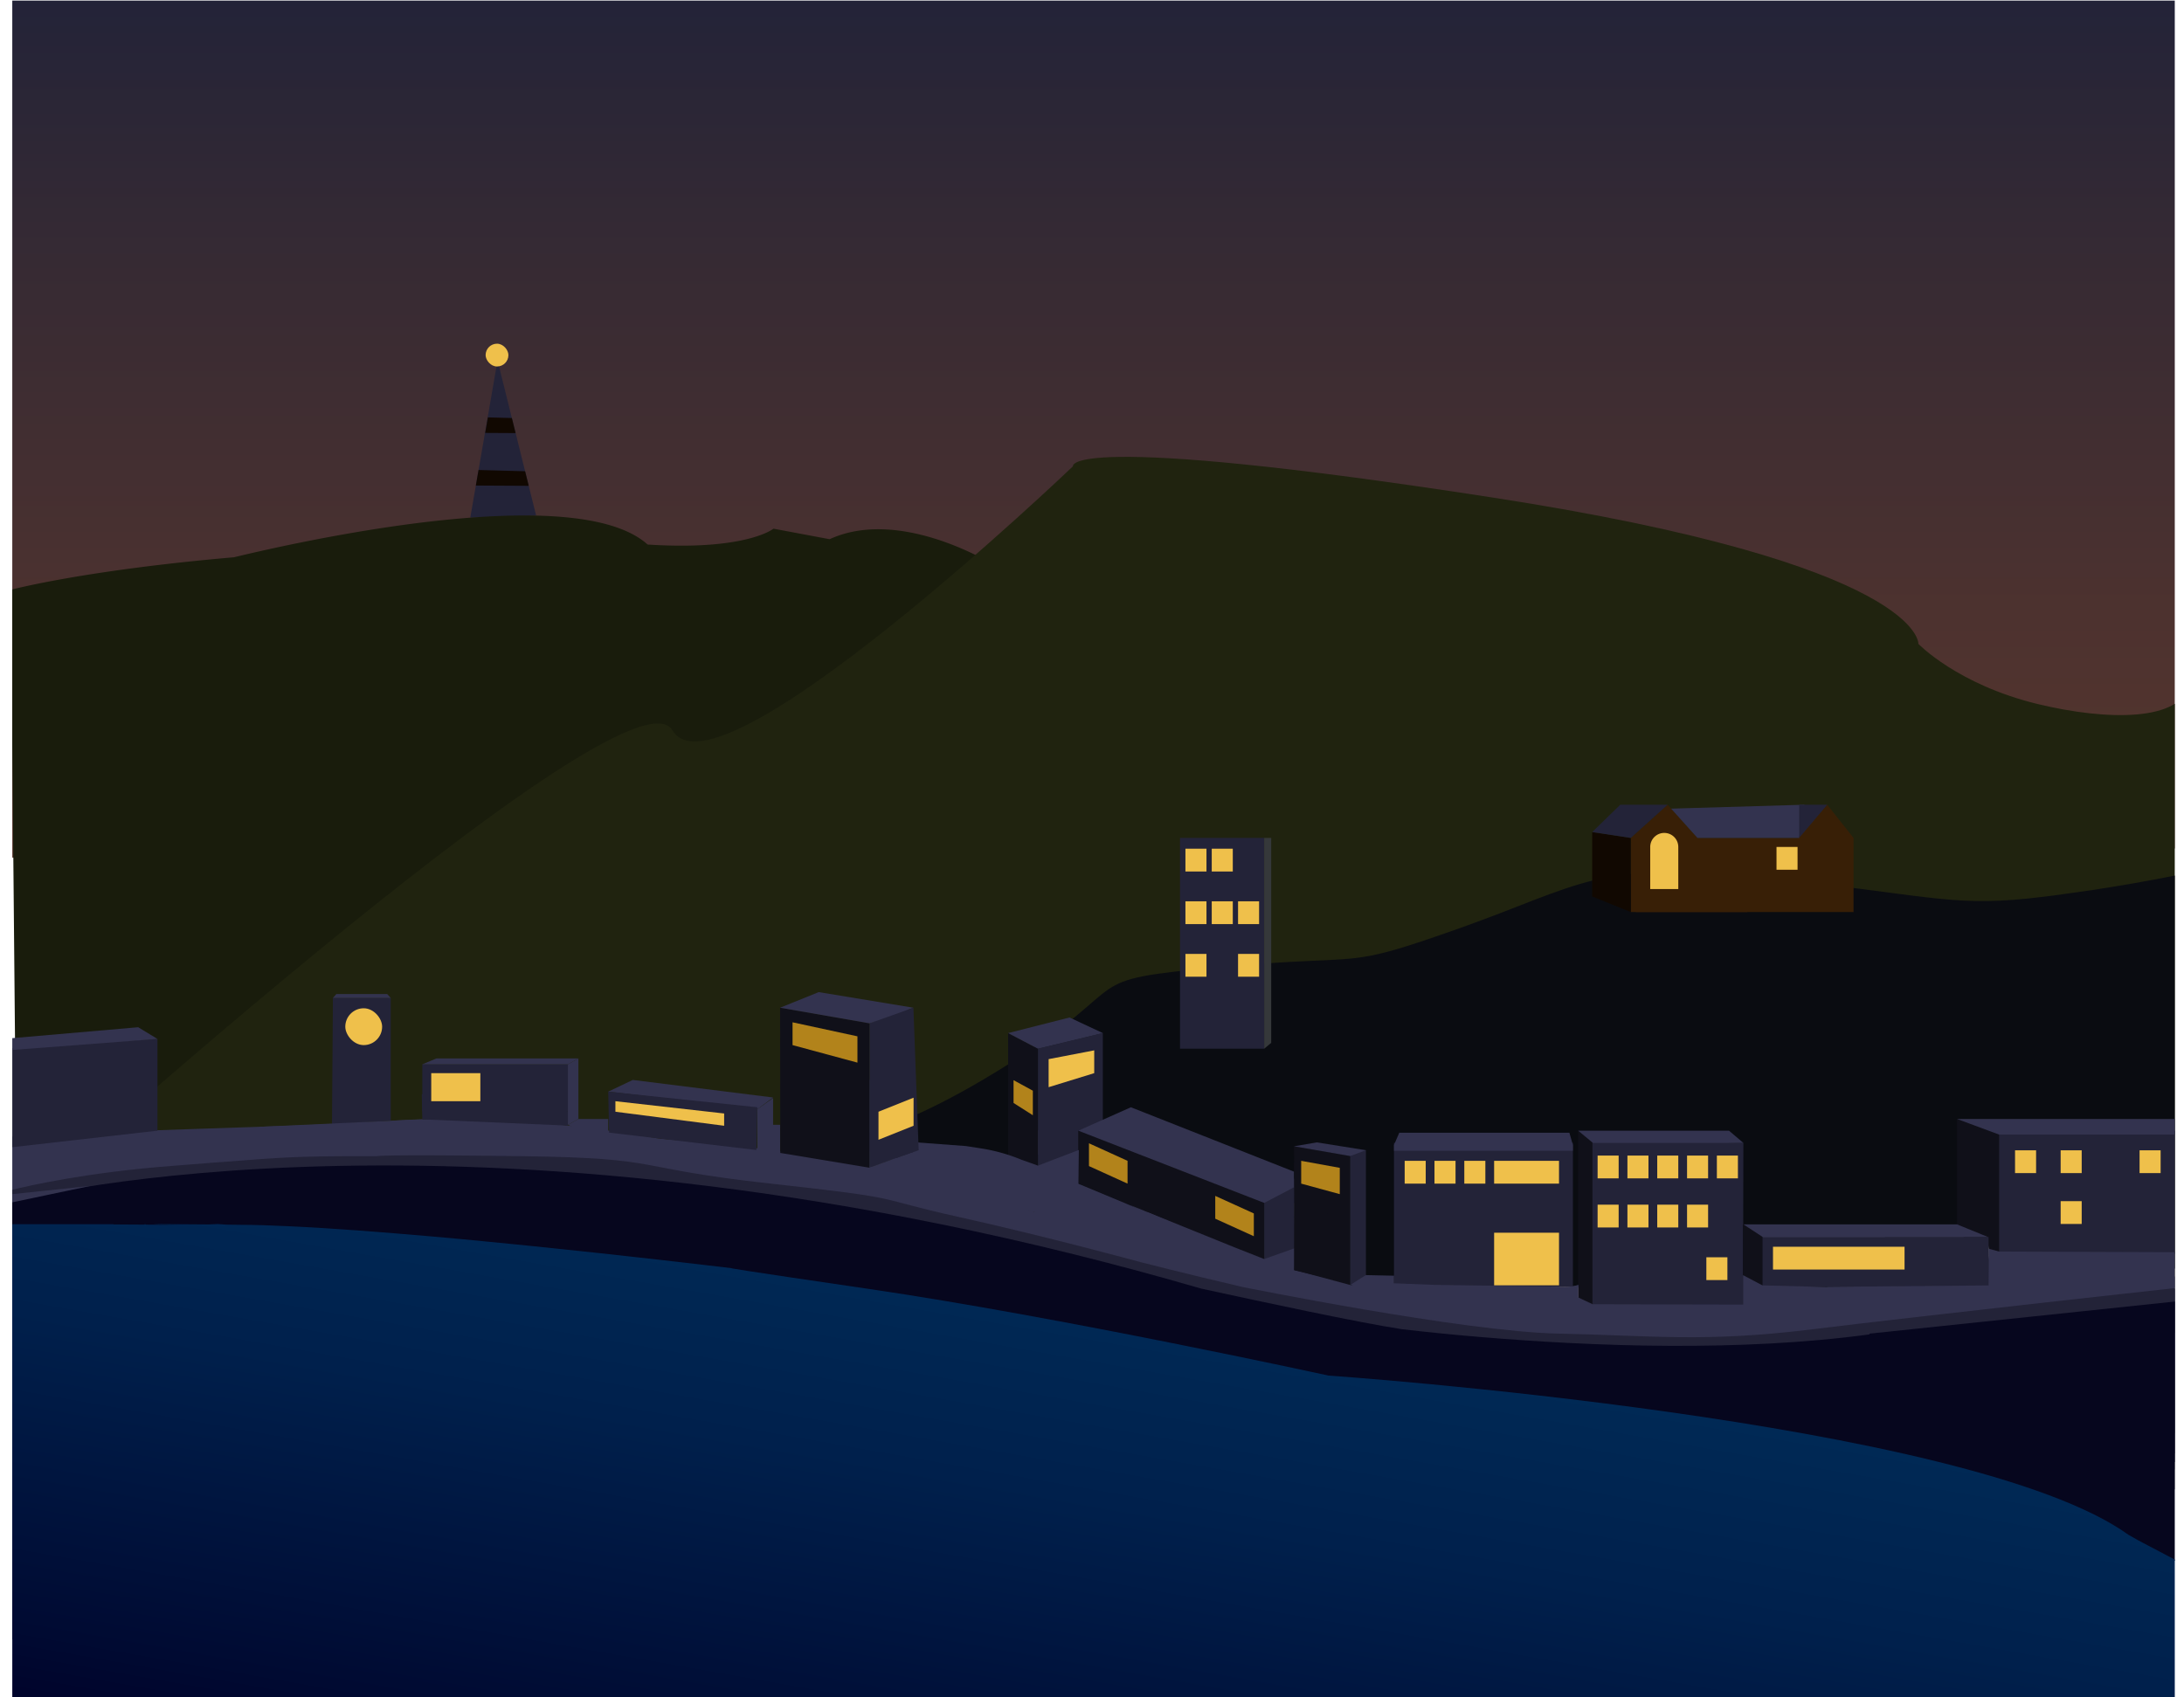 <svg xmlns="http://www.w3.org/2000/svg" xmlns:xlink="http://www.w3.org/1999/xlink" viewBox="0 0 1245.2 968"><defs><style>.cls-1{fill:none;}.cls-2{clip-path:url(#clip-path);}.cls-3{fill:url(#linear-gradient);}.cls-4{fill:#232338;}.cls-5{fill:#110801;}.cls-6{fill:#191c0c;}.cls-7{fill:#20230f;}.cls-8{fill:#80ff86;}.cls-9{fill:#303718;}.cls-10{fill:#9d958b;}.cls-11{fill:#33334f;}.cls-12{fill:#686b6b;}.cls-13{fill:#0a0c11;}.cls-14{fill:#c1b4a4;}.cls-15{fill:#06061e;}.cls-16{fill:#83fff9;}.cls-17{fill:#194644;}.cls-18{fill:url(#linear-gradient-2);}.cls-19{fill:#5a5b5b;}.cls-20{fill:#101019;}.cls-21{fill:#35383a;}.cls-22{fill:#cccece;}.cls-23{fill:#381f06;}.cls-24{fill:#efc04b;}.cls-25{fill:#b2831b;}</style><clipPath id="clip-path"><rect class="cls-1" x="7" y="0.33" width="1232.94" height="967.45"/></clipPath><linearGradient id="linear-gradient" x1="624.43" y1="489.09" x2="624.43" y2="-0.11" gradientUnits="userSpaceOnUse"><stop offset="0" stop-color="#56362d"/><stop offset="0.28" stop-color="#4d322f"/><stop offset="0.75" stop-color="#332934"/><stop offset="1" stop-color="#232338"/></linearGradient><linearGradient id="linear-gradient-2" x1="639.92" y1="749.02" x2="581.42" y2="1080.84" gradientUnits="userSpaceOnUse"><stop offset="0" stop-color="#002955"/><stop offset="0.32" stop-color="#00204c"/><stop offset="0.85" stop-color="#000a32"/><stop offset="0.99" stop-color="#00022a"/></linearGradient></defs><title>night-time-mt-vic</title><g id="Layer_12" data-name="Layer 12"><g class="cls-2"><g id="Layer_8" data-name="Layer 8"><g id="Layer_6" data-name="Layer 6"><polygon class="cls-3" points="1247.08 483.86 1.78 489.09 1.78 0.34 1247.08 -0.11 1247.08 483.86"/></g><polyline class="cls-4" points="268.13 295.23 269.67 286.29 271.3 276.89 272.84 268.03 283.67 205.5 299.39 268.74 301.46 277.06 303.29 284.43 305.68 294.05"/><polygon class="cls-5" points="271.3 276.89 301.46 277.06 299.39 268.74 272.84 268.03 271.3 276.89"/><polygon class="cls-5" points="276.63 246.89 293.98 246.99 291.84 238.39 278.17 238.03 276.63 246.89"/><path class="cls-6" d="M853.6,822.6,840.5,564.4s-41.4-25.6-132.2-69c-58.8-28.2-41-20.3-52.7-27.6-4.4-6.5,47.87-139.9-7.73-128.3-25.4,5.3-51.32,14-65.42-6-4.5-6.5-65.6-46.2-109.45-26l-32-6s-15.3,12.5-70.8,9.1a3.08,3.08,0,0,1-1-.1c-41.5-37.2-200.7-1.2-235.8,7.3C48,325.2,6.8,336.2,6.8,336.2l.1,77.4L12,964.7Z"/><path class="cls-7" d="M1248.67,451.5l.1-.9c.5-45.6.3-73.9-.4-60.8-4.4,21.8-46.9,21.3-86.6,11.7-45.7-11.1-68-34.3-68-34.3s2.8-45.5-243-83.5-239-17.8-239-17.8-202.85,194-228.35,150.6S-8,706-8,706l11.8,27.4,20.4,11,160.3,30.7,122.8,20,102.1,21.7,197.9,29.3L861,870.4l373.4,18.6s2-55.4,4.3-129.5l10.2,6Z"/><g id="Layer_5" data-name="Layer 5"><polyline class="cls-8" points="1127.78 710.48 1098.78 716.04 1133.98 712.15 1141.78 718.27 1145.78 733.85 1134.78 739.2"/><polyline class="cls-8" points="993.78 727.17 1004.78 733.85 1134.78 734.41 1133.78 710.48 1151.78 724.95 1156.28 736.97 1056.78 748.32 1004.78 757.23 993.78 727.17"/><polygon class="cls-9" points="758.78 740.53 774.28 730.29 821.28 733.85 827.48 747.88 758.78 740.53"/><polygon class="cls-9" points="675.78 719.38 694.78 714.93 720.78 719.38 737.78 711.59 737.78 730.29 675.78 719.38"/></g><path class="cls-10" d="M668,710.14s35.7,13.69,109.7,23.71S885.58,746,885.58,746l-.7,20.48-191.2-18.14-43-10L615,698.12Z"/><path class="cls-11" d="M376.88,649.48s90.8,6.46,136.8,19.81,28,11.13,107,28.94,69,23.37,137,35.62,70,6.68,70,6.68l-2,47-175.3,8.24-191.7-72.91-54-7.79"/><path class="cls-10" d="M809.28,808.43l18.5-67.9s33,5.57,110,7.79,191-14.47,191-14.47c116-13.36,118-14.47,118-14.47v119.1"/><path class="cls-11" d="M1246.78,727.17s-63,7.79-207,21.15-275.9-10.13-275.9-10.13l-.1,89.16,372.5,23.71,110.5-23.71"/><path class="cls-11" d="M321.78,698.23l158,21.15s11-47.86-37-59c-30-7-22.5-5.23-32.4-6.23-6-.56-18.2-2.11-48.6-7.12-81-13.36-141.3-7.68-141.3-7.68s31.3-.11-105.7,4.34-113,5.57-113,5.57V687.1"/><path class="cls-11" d="M763.78,748.66c129.9,13,12.9,11.91,129.9,11.91s15,11.13,117,0,4-3.34,102-12.24,39.4,3.12,98-7.79l36-6.68v83.48l-386-7.79-91-13.36"/><g id="Layer_3" data-name="Layer 3"><path class="cls-12" d="M734.38,772.48s-94.5-42.3-342.6-89.38-98.1,136.69-98.1,136.69L707,863l30.7-60.11Z"/><path class="cls-12" d="M1244.38,777.93s-1.1.11-3.3.22C1196.68,780.71,725,807,688,755.33c-38.9-54.21-52.2,70.46-52.2,70.46l314,49.75,183.3,3,114-31.17"/><path class="cls-4" d="M1247.08,834l-.3-100.18s-152,16.7-213.6,24.27-90.4,3.56-144.7,2.45S708,733.85,708,733.85c-32.4-7.57-57.4-14-57.4-14s-54.7-14.92-104.7-26-26-10-107-18.92-58-14.47-141-15.58-83,0-83,0h-10c-35,0-44.7.67-76.8,3.23h0l-4.9.33c-7.2.56-15.5,1.22-25.3,2-48.2,3.67-81.6,11.24-92.2,13.91l-3.8.56.5,96.28,37.2,1.11,155.9,31.72h126l134-18.59s8-4.34,18.4-11.24l73.9,10.8,167.3,9.91,29.7,17.92,135,28.94,32.3-25.6ZM100.58,757.89l23.4-81.7c28.3-.56,59.7-1,91.9-1.11l4.8,66.56,10.1,1.45Z"/></g><g id="Layer_10" data-name="Layer 10"><polyline class="cls-11" points="346.78 622.54 360.78 615.87 440.78 625.88 431.78 632.56"/><line class="cls-1" x1="240.78" y1="606.96" x2="248.78" y2="603.62"/><path class="cls-13" d="M1193.08,507.56l-22.2,3.12h0c-5.1.67-10.2,1.22-15.2,1.78-44,4.45-58-2.23-151-12.24s-103,4.45-172,28.94-50,14.47-136,22.26-46,7.79-122,55.65-104,42.3-104,42.3l303.5,89.94L963,748.54l283.7-25.71V498C1246.78,497.88,1225.78,502.56,1193.08,507.56Z"/></g><g id="Layer_13" data-name="Layer 13"><line class="cls-1" x1="1027.98" y1="764.91" x2="1098.78" y2="758.34"/><path class="cls-4" d="M1143.38,752.44h0c-85.7,10.35-98.7,12.58-98.7,12.58-33,2.23-76.7,2.45-76.7,2.45"/></g><g id="Layer_4" data-name="Layer 4"><path class="cls-14" d="M1040.38,797.19s-250.7,1.67-339-31.28-35,86.71-35,86.71L1048,875.32Z"/><line class="cls-1" x1="926.88" y1="784.5" x2="947.88" y2="795.63"/><path class="cls-15" d="M1065.78,760.57l.2.45h-.4c-73.5,9.91-156.6,6.9-221.6,1.45-16.2-1.34-31.2-2.89-44.7-4.45-24.7-3.78-78.7-15.36-114.4-23.15C273.88,615.53,10,684.43,10,684.43H1.88V934.87l475.8,5.23s643.8,56.43,568.9-45.75l25.2,11.58,109.6-39.85,65.4,26.83V741.53Z"/><polyline class="cls-11" points="329.78 638.13 346.78 638.13 346.78 651.48 323.78 641.47"/></g><g id="Layer_2" data-name="Layer 2"><path class="cls-16" d="M361.88,886.45c1.9,0,1.9-3.34,0-3.34s-2,3.34,0,3.34Z"/><polyline class="cls-11" points="51.48 676.31 1.78 686.77 1.78 681.54"/><path class="cls-17" d="M418,723.28l5.2.67Z"/><path class="cls-18" d="M1246.78,893l-27.5-14.47-5.7-3.23h0c-91.2-65.78-456.1-90.83-456.1-90.83S604.38,751,495,735c-76.1-11.13-81.1-12.13-77.1-11.69-15-1.78-60.8-7.23-113.3-12.58-9.2-.89-18.5-1.89-28-2.78h0c-9.9-1-20-1.89-29.9-2.78-29.4-2.56-58.2-4.79-82.6-5.9-9.7-.45-18.7-.78-26.8-.78-3,0-5.7-.11-8.4-.11l-4.7-.33-5.3.22c-60.8-.56-14.5.33-14.5.33l-21.2-.22-.6-.33-.2.33-17.7-.11v-.11h-63l.4,240.76-.4,39.74h23.1v.56l234.9-.22,117.2.22-.1-.33,830.1-.67h11.4l28.4.33V893Z"/><polygon class="cls-4" points="907.78 649.26 993.98 651.78 993.78 744.98 907.78 744.98 907.78 649.26"/></g><path class="cls-19" d="M1009.78,748.32c110-5.57-17,7.79,100-6.68s0-3.34,137-18.92"/></g><g id="Buildings"><g id="Layer_14" data-name="Layer 14"><rect class="cls-4" x="794.78" y="651.78" width="102" height="82.07"/><rect class="cls-4" x="672.78" y="477.84" width="48" height="120.21"/><rect class="cls-4" x="240.78" y="606.96" width="83" height="26.71"/><polyline class="cls-20" points="720.78 719.38 614.78 674.86 614.78 644.81 720.78 682.65"/><polyline class="cls-20" points="574.78 598.06 574.78 649.26 574.78 659.28 591.78 664.84 591.78 598.06 574.78 589.15"/><polygon class="cls-4" points="1134.78 733.85 1004.78 733.85 1004.78 703.8 1072.28 703.8 1134.78 703.8 1134.78 733.85"/><polyline class="cls-20" points="1139.78 644.81 1115.78 638.13 1115.78 703.8 1139.78 714.93"/><polyline class="cls-20" points="1004.78 703.8 993.78 698.23 993.78 727.17 1004.78 733.85"/><polyline class="cls-4" points="628.78 589.15 628.78 640.35 614.78 644.81 591.78 658.72 591.78 598.06"/><polyline class="cls-4" points="591.78 664.84 609.78 659.28 614.78 659.28 614.78 638.13 591.78 644.81"/><line class="cls-1" x1="722.78" y1="668.18" x2="724.78" y2="674.86"/><polyline class="cls-4" points="347.28 645.92 431.28 655.83 431.78 631.45 346.78 622.54"/><polyline class="cls-11" points="431.78 657.05 431.78 632.56 440.78 626.22 440.78 651.71 444.78 651.48 444.78 664.84"/><polyline class="cls-4" points="89.78 644.81 1.78 654.82 1.78 598.06 89.78 592.49"/><polyline class="cls-4" points="222.78 569.12 222.78 639.13 189.28 641.13 189.78 573.57 189.78 569.12"/><polyline class="cls-20" points="495.78 583.59 444.78 574.68 444.88 657.5 495.78 665.95"/><polyline class="cls-4" points="517.78 574.68 517.78 611.41 495.78 665.95 495.78 583.59"/><polyline class="cls-4" points="720.78 682.65 720.78 719.38 738.78 712.59 738.78 671.52"/><polyline class="cls-20" points="769.78 659.28 769.78 732.74 738.78 727.17 737.78 653.71"/><polyline class="cls-4" points="778.78 663.73 778.78 727.84 769.78 732.74 769.78 655.94 778.78 655.94"/><polyline class="cls-20" points="907.78 744.98 899.78 741.64 899.78 644.81 907.78 649.26"/><rect class="cls-4" x="1139.78" y="644.81" width="107" height="70.12"/><polyline class="cls-4" points="520.38 657.05 517.78 611.41 495.78 615.87 495.78 665.95"/></g><g id="Layer_15" data-name="Layer 15"><polyline class="cls-21" points="720.78 477.85 724.78 477.85 724.78 594.72 720.78 598.06"/><polyline class="cls-4" points="323.78 633.67 323.78 641.91 240.78 638.35 240.48 623.99"/><polyline class="cls-11" points="329.78 603.62 329.78 638.13 323.78 641.47 323.78 606.96"/></g><g id="Layer_16" data-name="Layer 16"><polyline class="cls-11" points="1246.8 647.03 1139.78 647.03 1115.78 638.13 1246.78 638.13"/><line class="cls-1" x1="1134.78" y1="703.8" x2="1091.78" y2="718.27"/><polyline class="cls-11" points="329.78 603.62 323.78 606.96 240.78 606.96 248.78 603.62"/><polyline class="cls-11" points="189.78 569.12 222.78 569.12 220.78 566.89 191.78 566.89"/><polyline class="cls-11" points="89.78 592.49 78.78 585.81 1.78 592.49 1.78 599.17"/><polyline class="cls-11" points="444.78 574.68 495.78 583.59 520.78 574.68 466.78 565.78"/><polyline class="cls-11" points="609.78 580.25 628.78 589.15 591.78 598.06 574.78 589.15"/><polyline class="cls-11" points="614.78 644.81 644.78 631.45 737.78 668.18 737.78 677.09 720.78 685.99"/><polyline class="cls-11" points="778.78 655.94 769.78 659.28 737.78 653.71 750.78 651.48"/><polyline class="cls-11" points="794.78 652.97 797.78 645.99 894.78 645.99 896.78 652.97"/><polyline class="cls-11" points="908.21 651.78 899.78 644.81 985.78 644.81 993.98 651.78"/><line class="cls-1" x1="993.78" y1="698.12" x2="1004.78" y2="703.8"/></g><g id="Layer_18" data-name="Layer 18"><polyline class="cls-11" points="1005.23 705.58 1133.78 705.58 1115.78 698.23 993.98 698.23"/><polyline class="cls-22" points="1134.78 733.85 1133.98 712.15 1133.78 710.48"/><polyline class="cls-11" points="585.78 683.32 700.58 711.59 676.78 722.72 688.18 724.84 700.78 727.17 729.78 733.85 774.28 742.2 772.88 733.63"/></g><g id="Layer_19" data-name="Layer 19"><rect class="cls-4" x="1074.78" y="705.58" width="59" height="28.27"/><polyline class="cls-23" points="1056.78 520.14 1003.78 520.14 932.78 520.14 929.78 477.85 950.78 458.92 967.78 477.85 1024.78 477.85 1041.78 458.92 1056.78 477.85"/><polyline class="cls-23" points="929.78 520.14 929.78 480.63 996.28 520.14"/></g><g id="Layer_20" data-name="Layer 20"><polyline class="cls-5" points="929.78 477.85 907.78 474.51 907.78 511.24 929.78 520.14"/><polyline class="cls-11" points="1025.78 477.85 1028.78 458.92 952.78 461.15 967.78 477.85"/></g><g id="Layer_21" data-name="Layer 21"><polyline class="cls-4" points="1025.78 458.92 1025.78 477.85 1041.78 458.92"/><polyline class="cls-4" points="923.78 458.92 907.78 474.51 929.78 477.85 950.78 458.92"/><polyline class="cls-11" points="769.78 732.74 794.78 740.09 794.78 727.51 778.78 727.17"/><polyline class="cls-11" points="654.78 691.55 720.78 719.38 710.78 728.29 661.78 718.27 609.78 703.8 582.78 694.89 602.78 685.99"/><polyline class="cls-21" points="738.78 722.72 737.78 685.99 753.78 700.46"/><polyline class="cls-10" points="899.78 748.32 899.78 733.85 876.78 733.85 879.78 748.32"/><polygon class="cls-11" points="704.21 711.48 644.33 687.24 737.26 735.25 738.85 711.59 720.78 718.01 704.21 711.48"/><path class="cls-11" d="M614.88,675.08l.2-19.26-23.3,8.9-9.4-3.34a100.32,100.32,0,0,0-23-6.46l-8.6-1.34-30-2.23v5.57c-2.7.78-5.5,1.89-8.1,2.78l-31.9,11.69,219.8,40.07-59.8-25.6Z"/><polygon class="cls-11" points="1240.71 714.11 1139.78 713.74 1133.98 712.15 1133.79 733.06 1041.78 733.85 1041.98 733.96 1004.88 733.04 993.78 727.17 993.88 727.62 993.78 727.51 993.78 743.98 908.05 743.79 898.78 739.42 899.98 732.74 895.78 733.85 817.88 732.74 794.78 731.84 774.28 730.29 763.78 739.42 820.78 748.66 819.48 741.75 856.78 748.99 998.58 752.44 999.78 758.34 1152.78 741.64 1246.78 733.85 1246.78 714.11 1240.71 714.11"/><polyline class="cls-11" points="437.78 641.47 444.78 641.47 444.78 655.94 438.28 657.05"/><polyline class="cls-20" points="753.78 677.09 763.78 730.51 737.78 724.39 737.88 662.84"/></g></g><g id="Layer_17" data-name="Layer 17"><polyline class="cls-4" points="520.78 574.68 523.78 655.94 510.88 660.5 509.48 579.25"/></g><polygon class="cls-11" points="244.78 655.83 75.88 662.73 149.05 642.56 240.78 638.35 244.78 655.83"/><rect class="cls-11" x="794.78" y="652.97" width="102" height="3.27"/></g></g><g id="Layer_2-2" data-name="Layer 2"><rect class="cls-24" x="1148.87" y="656" width="12" height="13"/><rect class="cls-24" x="1174.87" y="656" width="12" height="13"/><rect class="cls-24" x="1219.87" y="656" width="12" height="13"/><rect class="cls-24" x="1174.87" y="685" width="12" height="13"/><rect class="cls-24" x="1010.87" y="711" width="75" height="13"/><polygon class="cls-11" points="1004.78 757.23 887.87 757 810.49 746.99 824.54 738 885.58 745.98 993.87 750 1015.2 750 1004.78 757.23"/><polygon class="cls-11" points="868.87 738 899.87 733 899.87 745.46 868.87 738"/><rect class="cls-24" x="910.87" y="659" width="12" height="13"/><rect class="cls-24" x="927.87" y="659" width="12" height="13"/><rect class="cls-24" x="944.87" y="659" width="12" height="13"/><rect class="cls-24" x="961.87" y="659" width="12" height="13"/><rect class="cls-24" x="978.87" y="659" width="12" height="13"/><rect class="cls-24" x="910.87" y="687" width="12" height="13"/><rect class="cls-24" x="927.87" y="687" width="12" height="13"/><rect class="cls-24" x="944.87" y="687" width="12" height="13"/><rect class="cls-24" x="961.87" y="687" width="12" height="13"/><rect class="cls-24" x="972.87" y="717" width="12" height="13"/><rect class="cls-24" x="800.87" y="662" width="12" height="13"/><rect class="cls-24" x="817.87" y="662" width="12" height="13"/><rect class="cls-24" x="834.87" y="662" width="12" height="13"/><rect class="cls-24" x="851.87" y="662" width="37" height="13"/><rect class="cls-24" x="851.87" y="703" width="37" height="30"/><polygon class="cls-25" points="763.87 681 741.87 675 741.87 662 763.87 666 763.87 681"/><polygon class="cls-25" points="642.87 675 620.87 665 620.87 652 642.87 662 642.87 675"/><polygon class="cls-25" points="714.87 705 692.87 695 692.87 682 714.87 692 714.87 705"/><rect class="cls-24" x="675.87" y="484" width="12" height="13"/><rect class="cls-24" x="690.87" y="484" width="12" height="13"/><rect class="cls-24" x="675.87" y="514" width="12" height="13"/><rect class="cls-24" x="690.87" y="514" width="12" height="13"/><rect class="cls-24" x="705.87" y="514" width="12" height="13"/><rect class="cls-24" x="675.87" y="544" width="12" height="13"/><rect class="cls-24" x="705.87" y="544" width="12" height="13"/><polygon class="cls-24" points="623.87 612 597.87 620 597.87 604 623.87 599 623.87 612"/><polygon class="cls-25" points="588.87 636 577.87 629 577.87 616 588.87 622 588.87 636"/><rect class="cls-24" x="196.87" y="575" width="21" height="21" rx="10.5" ry="10.5"/><polygon class="cls-25" points="488.87 606 451.87 596 451.87 583 488.87 591 488.87 606"/><polygon class="cls-24" points="520.87 642 500.87 650 500.87 634 520.87 626 520.87 642"/><polygon class="cls-24" points="412.87 642 350.87 634 350.87 628 412.87 635 412.87 642"/><rect class="cls-24" x="245.87" y="612" width="28" height="16"/><path class="cls-24" d="M956.87,507h-16V483a8,8,0,0,1,8-8h0a8,8,0,0,1,8,8Z"/><rect class="cls-24" x="1012.87" y="483" width="12" height="13"/><rect class="cls-24" x="276.87" y="196" width="13" height="13" rx="6.5" ry="6.5"/></g></svg>